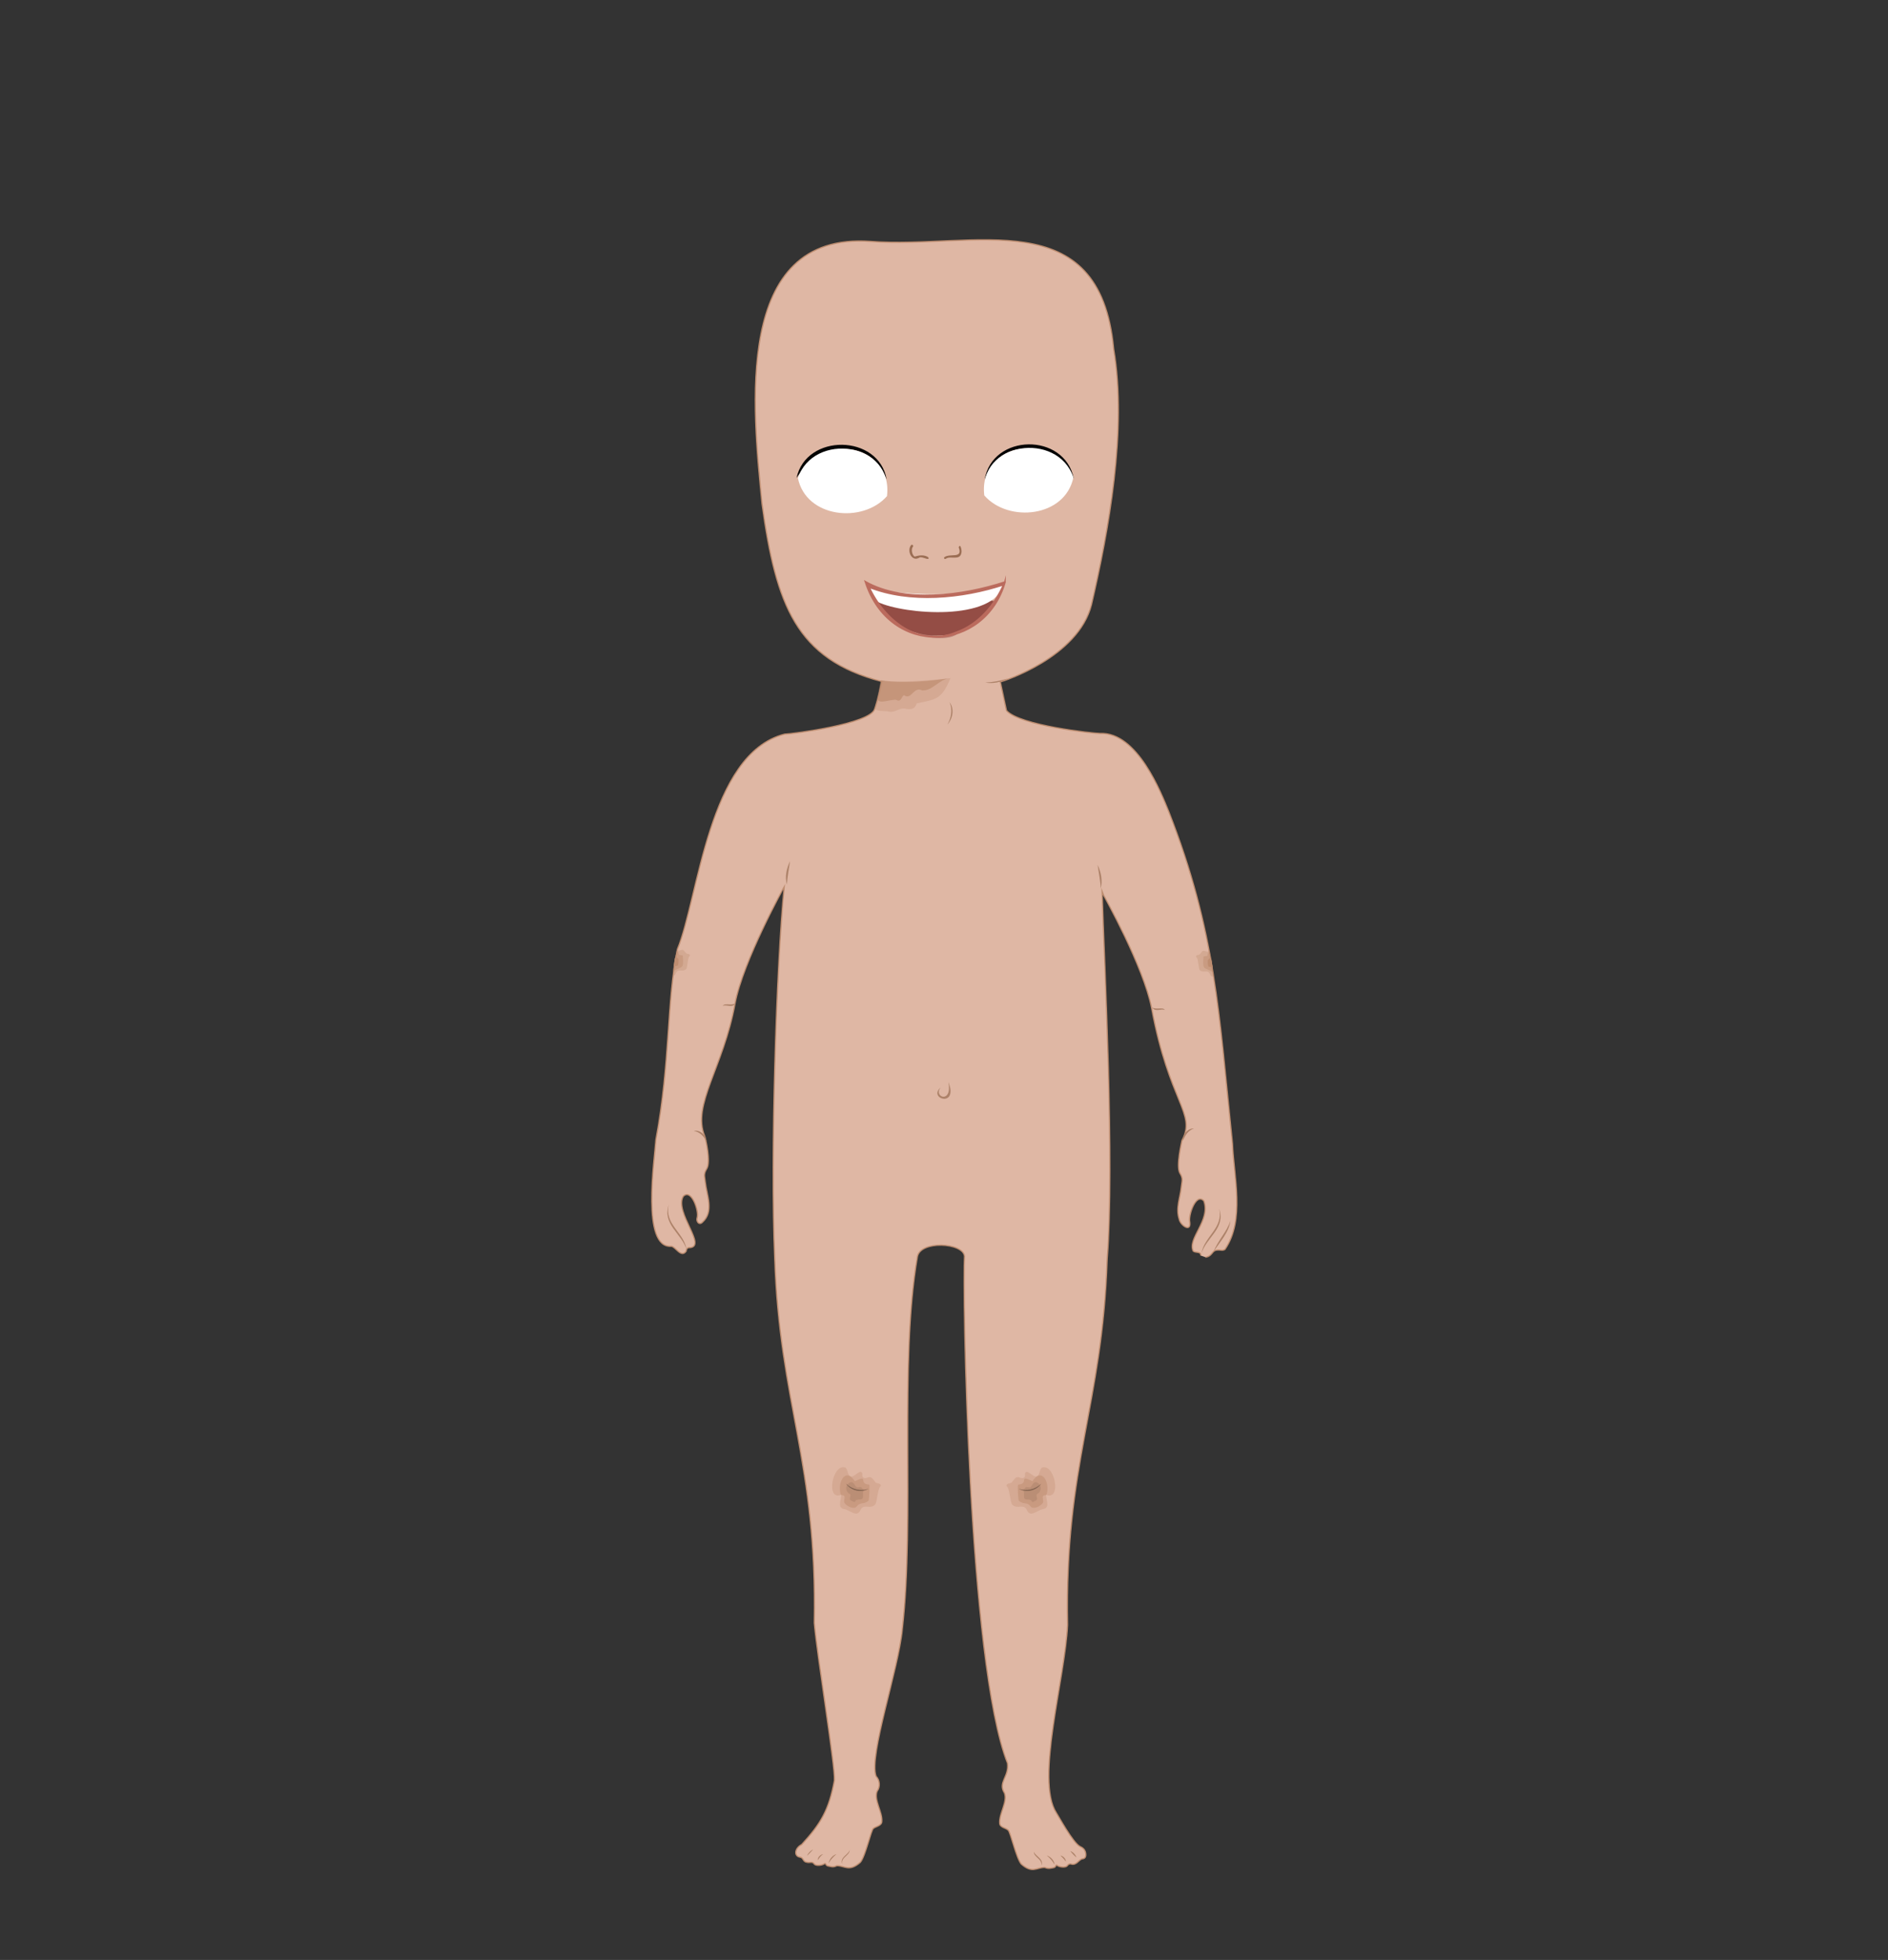 <?xml version="1.0" encoding="utf-8"?>
<!-- Generator: Adobe Illustrator 24.2.3, SVG Export Plug-In . SVG Version: 6.00 Build 0)  -->
<svg version="1.1" id="corps_x5F_1" xmlns="http://www.w3.org/2000/svg" xmlns:xlink="http://www.w3.org/1999/xlink" x="0px"
	 y="0px" viewBox="0 0 553 574" style="enable-background:new 0 0 553 574;" xml:space="preserve">
<rect x="0" y="0" width="553" height="574" fill="#333333" stroke="none"/>
<style type="text/css">
	.st0{fill:none;}
	.st1{fill:#AD8269;}
	.st2{fill:#DFB7A4;stroke:#BE8D70;stroke-width:0.35;stroke-miterlimit:10;}
	.st3{opacity:0.31;fill:#BE8D70;}
	.st4{opacity:0.73;fill:#BE8D70;}
	.st5{fill:#BA7E73;}
	.st6{opacity:0.52;fill:#BE8D70;}
	.st7{opacity:0.43;fill:#A77E66;}
	.st8{fill:#856552;}
	.st9{opacity:0.34;fill:#BE8D70;}
	.st10{opacity:0.48;fill:#BE8D70;}
	.st11{fill:#BE8D70;}
	.st12{fill:#9B6E54;}
	.st13{fill:#040404;}
	.st14{fill:#FFFFFF;}
	.st15{fill:#944D45;}
	.st16{fill:#BB6B5D;stroke:#BB6B5D;stroke-width:0.5;stroke-miterlimit:10;}
</style>
<g id="cadre_8_">
	<rect x="0" class="st0" width="553" height="574"/>
</g>
<g id="corps_x5F_1_1_">
	<path class="st1" d="M197.5,365.3c-1.8-2.8-4.6-5.7-4.9-9C193.5,359.5,196.2,362.2,197.5,365.3z"/>
	<path class="st2" d="M353.1,368.2c2.1-0.3,1.8-2,3.4-2.1c1.2-0.1,1.5,0.3,2.3-0.2c5.9-8.6,2.6-21.2,2.2-31
		c-4-38.4-4.9-62.1-18.7-97.3c-2.1-5.1-9.1-23.3-20.1-22.8c-1.9,0-23.5-2.3-27.4-6.7l-1.8-8.4c0.9-0.2,22.8-7.2,26.7-22.6
		c5-21.5,10.5-51.3,6.5-74.9c-4-43.4-41.2-29.2-71.2-31.5c-40.5-2.9-34.5,49.4-31.8,76.9c4.1,29.6,10,45.5,35.1,52
		c-0.8,4.3-2.1,8-2.1,8c-1.1,4.4-24.5,7.4-26.4,7.4c-22.4,5.7-25.2,48.1-31.4,63c-3.2,15.8-2,32.8-6.3,55.8
		c-0.4,6-4.3,31.8,4.5,31.2c1.2,0,2.9,3.6,4.4,1.4c0-0.6,0.4-1.1,1-1c5.2-0.4-4.5-10.3-1.9-15c2.4-2.5,4.7,4.3,4.1,6.2
		c-0.4,1.1,0.6,2.4,1.6,1.3c3.4-3.1,1.2-7.9,0.8-11.6c-0.2-1.8-0.6-2.4,0.4-4c1.3-2-0.4-9.2-0.6-9.6c-3.8-9.1,5.5-20.1,8.9-38.8
		c2.3-12.4,14.4-34.2,14.4-34.2c-2.3,22.6-4.1,79.1-2.8,108.5c1.4,43.1,12.5,59.8,11.6,107.1c0.8,9.4,6.2,42.3,5.9,46.1
		c-1.6,8.7-4,12.7-9.6,18.8c-2.1,1.1-2.3,3.4-0.5,3.7c1.1,0.1,0.8,1.4,2.1,1.5c0.8,0.2,1.5-0.3,2,0.4c0.6,0.9,2.7,0.4,3.1,0
		c0.4-0.3,0.3,0.6,1.1,0.7c0.7,0.1,1.4,0.5,2.5-0.1c2.4,0,3.6,1.9,6.9-1c1.5-1.8,3.1-9.3,3.8-9.9c0.7-0.6,2.5-0.8,2.5-2.1
		c0.2-2.7-2.4-6.3-1.4-8.8c1-1.3,0.8-3.3-0.3-4.4c-2.2-6,6.6-31.3,7.7-43.1c3.7-32.4-1-77.4,4.4-109c0.8-4.9,13.4-4.2,13.8-0.2
		c-0.6,8.7,1,119.1,12.6,148.5c0.5,4-2.9,5.6-0.9,8.7c1,2.5-1.6,6.1-1.4,8.8c0,1.3,1.8,1.4,2.5,2.1c0.7,0.6,2.3,8,3.8,9.9
		c3.3,2.9,4.5,1,6.9,1c1.1,0.5,1.8,0.2,2.5,0.1c0.9-0.1,0.7-1.1,1.1-0.7c0.5,0.4,2.5,0.9,3.1,0c0.2-0.3,0.6-0.5,1-0.4
		c1.5,0.5,2.2-1.1,3.2-1.5c0.6,0,1-0.3,1.1-0.8c0.1-0.6,0.1-2.1-1.6-2.8c-2.1-1-6.5-9.2-7-9.9c-6.2-9.6,2.6-39.4,3.3-55
		c-0.9-47.3,10.2-64.1,11.6-107.1c2.2-28.2-0.8-85.8-1.5-107.8l0.5,1.3c0,0,11.6,20.6,14,32.9c5.2,28,13.2,30.8,8.9,38.8
		c-0.1,0.5-1.8,7.6-0.6,9.6c1,1.6,0.6,2.2,0.4,4c-0.3,3.2-1.7,6.2-0.6,9.5c0.3,1.7,3.5,4,3.1,0.8c-0.5-1.9,1.8-8.7,4.1-6.2
		c2.1,5.7-4.9,11-3.1,14.7c0.7,0.6,2.3,0,2.2,1.3"/>
	<path class="st1" d="M201.1,365.9c-1.5-4.7-7.2-7.4-5.2-13.1C194.5,358.5,200.3,360.9,201.1,365.9z"/>
	<path class="st1" d="M206.9,334.2c-0.8-1.5-2-2.7-3.7-3C205.1,330.8,206.8,332.5,206.9,334.2z"/>
	<path class="st1" d="M246.7,545.9c-0.8-2,1.7-2.6,2.2-4.1C248.8,543.5,246.3,543.9,246.7,545.9z"/>
	<path class="st1" d="M242.7,545.7c0.2-1.2,1.1-2.3,2.3-2.7C244.1,543.8,243.3,544.6,242.7,545.7z"/>
	<path class="st1" d="M239.5,544.8c0-0.9,0.7-1.6,1.6-1.8C240.4,543.5,240,544.1,239.5,544.8z"/>
	<path class="st1" d="M236.4,543.5c0.3-0.8,1-1.5,1.8-1.9C237.6,542.3,237,542.9,236.4,543.5z"/>
	<path class="st3" d="M256.3,207.1c-0.4,1.5,3.5,1,4,1.3c1.8,0.4,2.8-1,4.6-0.9c1.7,0.4,3.1,0.3,3.6-1.5c5.7-1.2,7.3-1.1,9.9-7.4
		c-3.7,0.5-16.8,1.5-20.4,0.7C257.9,199.3,256.9,204.8,256.3,207.1z"/>
	<path class="st4" d="M257.1,204.4c-0.4,2.3,4.5,0.1,5.5,0.6c1.4,0.8,1.4-1.1,2.2-1.4c2.2,1.6,2.7-2.7,5.3-1.4c3,0.2,5-3.3,8.1-3.6
		c-13.5,2.1-20.1,0.6-20.1,0.6S257.6,201.6,257.1,204.4z"/>
	<path class="st1" d="M288.6,199.9c2.2-0.1,4.4-0.5,6.6-1.2C293.2,199.8,290.8,200.3,288.6,199.9z"/>
	<path class="st1" d="M277.8,316.9c3,7.6-6.1,4.9-2.3,1.6C273.3,321.3,279,323.4,277.8,316.9z"/>
	<path class="st1" d="M231.4,252.2c-0.3,2.3-0.8,4.5-0.9,6.9C229.8,256.8,230.4,254.3,231.4,252.2z"/>
	<path class="st1" d="M321.5,253.3c1,2.1,1.5,4.6,0.9,6.9C322.3,257.8,321.8,255.6,321.5,253.3z"/>
	<path class="st1" d="M215.4,293.9c-0.9,1.4-2.6,0.2-3.7,0.7c0.1-0.2,0.3-0.3,0.5-0.4l0,0C213.3,294,214.3,294.4,215.4,293.9z"/>
	<path class="st1" d="M351.9,367.1c0.8-5,6.5-7.4,5.2-13.1C359.1,359.7,353.3,362.4,351.9,367.1z"/>
	<path class="st1" d="M355.5,366.5c1.2-3.2,3.9-5.8,4.9-9C360,360.9,357.3,363.7,355.5,366.5z"/>
	<path class="st1" d="M346.5,334.1c-0.1-1.8,1.3-3.7,3.2-3.6C348,331.1,347.1,332.5,346.5,334.1z"/>
	<path class="st1" d="M337.5,295.1c1.1,0.5,2.1,0.1,3.2,0.3l0,0c0.2,0.1,0.4,0.2,0.5,0.4C340.1,295.3,338.4,296.5,337.5,295.1z"/>
	<path class="st1" d="M305,546.4c0.4-2-2.2-2.4-2.2-4.1C303.3,543.7,305.9,544.4,305,546.4z"/>
	<path class="st1" d="M308.9,546.1c-0.6-1-1.3-1.9-2.3-2.7C307.8,543.8,308.8,544.9,308.9,546.1z"/>
	<path class="st1" d="M312.2,545.2c-0.5-0.7-1-1.2-1.6-1.8C311.5,543.6,312.2,544.4,312.2,545.2z"/>
	<path class="st1" d="M315.3,544c-0.7-0.6-1.3-1.2-1.8-1.9C314.3,542.4,315,543.1,315.3,544z"/>
	<path class="st5" d="M267.7,184.7c3.3,2.7,12.1,3.2,13.6-0.1C277,188.1,270.8,185.4,267.7,184.7L267.7,184.7z"/>
	<path class="st1" d="M278.1,205.6c1.5,2,1,4.8-0.6,6.6C278.6,210.3,279.1,207.8,278.1,205.6z"/>
	<path class="st3" d="M305.3,442c2.4-0.2,1.1-2.7,1.1-4.2c4.7,1.8,2.5-9.4-1.2-8c-0.9,0.6-0.5,2.6-1.9,2.6c-0.9,0-2.8-2.5-3.1-0.7
		c0.2,0.9-0.4,1.4-1.3,1.1c-1.4-0.7-1.8,0.5-2.6,1.4c-0.5,0.3-1.6,0.2-1.5,1c1,0.6,1,4.7,1.7,5.5c1.6,1.4,3.2-0.4,4.2,1.4
		C301.7,444.6,303.7,442.4,305.3,442z"/>
	<path class="st6" d="M305.5,440.1c0.3-0.7-0.6-1.9,0.4-2.2c0.3,0,0.6,0,0.7-0.4c0.9-3.4-1.4-7.9-4.2-3.7c-4.3-2.1-0.8,0.8-4.2,1
		c-0.2,0.2,0,4.3,0.2,4.7c1.5,1.3,2.3,0.2,3.5,1.7C302.6,442.2,304.9,441.1,305.5,440.1z"/>
	<path class="st7" d="M303.5,439.4c0.7-0.3-0.2-1.3,0.2-1.8c1.4-0.7,1.6-2.6,0.1-3.4c-1.2-0.6-1.4,1.1-2.1,1.4
		c-0.4,0.1-1.1-0.3-1.4,0.1c-0.1,0.5-0.9,0.3-0.5,0.9c0.3,0.4-0.1,1.9,0.3,2.3c0.5,0.5,1.6,0,2,0.6
		C302.3,440.3,303.1,439.6,303.5,439.4z"/>
	<path class="st8" d="M305,434.5c-1.4,2.1-4.5,2.8-6.6,1.5C300.6,436.8,303.2,436.2,305,434.5z"/>
	<path class="st3" d="M247.5,442c-2.4-0.2-1.1-2.7-1.1-4.2c-4.7,1.8-2.5-9.4,1.2-8c0.9,0.6,0.5,2.6,1.9,2.6c0.9,0,2.8-2.5,3.1-0.7
		c-0.2,0.9,0.4,1.4,1.3,1.1c1.4-0.7,1.8,0.5,2.6,1.4c0.5,0.3,1.6,0.2,1.5,1c-1,0.6-1,4.7-1.7,5.5c-1.6,1.4-3.2-0.4-4.2,1.4
		C251.1,444.6,249.1,442.4,247.5,442z"/>
	<path class="st6" d="M247.3,440.1c-0.3-0.7,0.6-1.9-0.4-2.2c-0.3,0-0.6,0-0.7-0.4c-0.9-3.4,1.4-7.9,4.2-3.7c4.3-2.1,0.8,0.8,4.2,1
		c0.2,0.2,0,4.3-0.2,4.7c-1.5,1.3-2.3,0.2-3.5,1.7C250.2,442.2,247.9,441.1,247.3,440.1z"/>
	<path class="st7" d="M249.2,439.4c-0.7-0.3,0.2-1.3-0.2-1.8c-1.4-0.7-1.6-2.6-0.1-3.4c1.2-0.6,1.4,1.1,2.1,1.4
		c0.4,0.1,1.1-0.3,1.4,0.1c0.1,0.5,0.9,0.3,0.5,0.9c-0.3,0.4,0.1,1.9-0.3,2.3c-0.5,0.5-1.6,0-2,0.6
		C250.5,440.3,249.7,439.6,249.2,439.4z"/>
	<path class="st8" d="M247.8,434.5c1.4,2.1,4.5,2.8,6.6,1.5C252.2,436.8,249.6,436.2,247.8,434.5z"/>
	<path class="st9" d="M354,278.5c-0.4,0.5-1.2-0.2-1.7,0c-0.6,0.4-0.7,1.2-1.6,1.2c-0.4,0.1-0.5,0.5-0.2,0.7
		c0.5,0.4,0.5,3.2,0.9,3.7c1.1,1,2.2-0.2,2.9,1c0.4,0.7,0.3,0.9,1,0.9c0-2.7-0.6-5.2-1.2-7.7C354.1,278.4,354.1,278.5,354,278.5z"/>
	<path class="st10" d="M353.9,279c-0.3,0.3,0,1.1-0.7,1c-0.3,0.1-0.9,0-0.7,0.4c-0.3,4,0.1,2.6,2.8,4.4c-0.1-2.1-0.5-4-1-6
		C354.1,278.9,354,278.9,353.9,279z"/>
	<path class="st11" d="M354.6,280.7c-0.5-0.2-0.5,0.4-0.8,0.4c-0.1,0.4,0,1.5,0.1,1.9c0.3,0.3,1,0.1,1.3,0.4
		c-0.1-0.9-0.3-1.8-0.4-2.6C354.6,280.7,354.6,280.7,354.6,280.7z"/>
	<path class="st9" d="M198.4,278.2c0.4,0.5,1.2-0.2,1.7,0c0.6,0.4,0.7,1.2,1.6,1.2c0.4,0.1,0.5,0.5,0.2,0.7
		c-0.5,0.4-0.5,3.2-0.9,3.7c-1.1,1-2.2-0.2-2.9,1c-0.4,0.7-0.3,0.9-1,0.9c0-2.7,0.6-5.2,1.2-7.7
		C198.4,278.1,198.4,278.2,198.4,278.2z"/>
	<path class="st10" d="M198.6,278.7c0.3,0.3,0,1.1,0.7,1c0.3,0.1,0.9,0,0.7,0.4c0.3,4-0.1,2.6-2.8,4.4c0.1-2.1,0.5-4,1-6
		C198.4,278.6,198.5,278.6,198.6,278.7z"/>
	<path class="st11" d="M197.9,280.4c0.5-0.2,0.5,0.4,0.8,0.4c0.1,0.4,0,1.5-0.1,1.9c-0.3,0.3-1,0.1-1.3,0.4c0.1-0.9,0.3-1.8,0.4-2.6
		C197.8,280.4,197.9,280.4,197.9,280.4z"/>
	<g id="Nez_1_">
		<path class="st12" d="M271.9,163.2c-1.2-0.8-2.7-0.6-4-0.2c-0.8-0.5-1.1-2.2-0.5-2.9c0.3-0.3-0.2-0.7-0.5-0.5
			c-1.4,1.6,0.1,5.1,2.4,3.7C270,162.8,272.5,164.5,271.9,163.2"/>
		<path class="st12" d="M277.1,163.6c1.3-0.9,4.1,0.7,4.5-1.7c0.2-0.6-0.3-3-0.8-1.6c1.3,3.5-2.6,1.6-4.2,2.9
			C276.3,163.5,276.8,163.9,277.1,163.6"/>
	</g>
	<g>
		<path class="st13" d="M314.5,140.1c-2.7-13.5-23.9-13.2-26.1,0.4C292.9,127.6,308,129.3,314.5,140.1z"/>
		<path class="st14" d="M314.4,139.8c-4.6-13.6-28-10.6-26.1,5.3C295.4,153.2,312,151.5,314.4,139.8"/>
		<path class="st13" d="M233.3,140c2.8-13.2,24.1-12.9,26.4,0.4C255,127.8,239.8,129.5,233.3,140z"/>
		<path class="st14" d="M233.7,140c4.6-13.6,28-10.6,26.1,5.3C252.7,153.4,236.1,151.7,233.7,140"/>
	</g>
	<g>
		<path class="st15" d="M291.1,176c-6,13.9-27.8,13.1-34,0.3C257.1,176.3,281.7,174.5,291.1,176z"/>
		<path class="st14" d="M257.1,176.3c7.7,3.7,34.2,5.8,36.8-5.2c-12.6,4.1-27,3.4-39.7,1.1C255,173.9,256.8,176.1,257.1,176.3z"/>
		<path class="st16" d="M294.4,170.3c0,0.1-0.1,0.2-0.1,0.2c-12.3,4-29.4,6.3-40.8-0.1C260.7,192.7,288.6,191.1,294.4,170.3z
			 M280.1,185.2c-11,4.6-21.1-3.5-25.6-13.3c11.9,4.8,27.4,3.3,39.5-0.7C291.3,177.3,286.6,182.9,280.1,185.2z"/>
	</g>
</g>
</svg>
